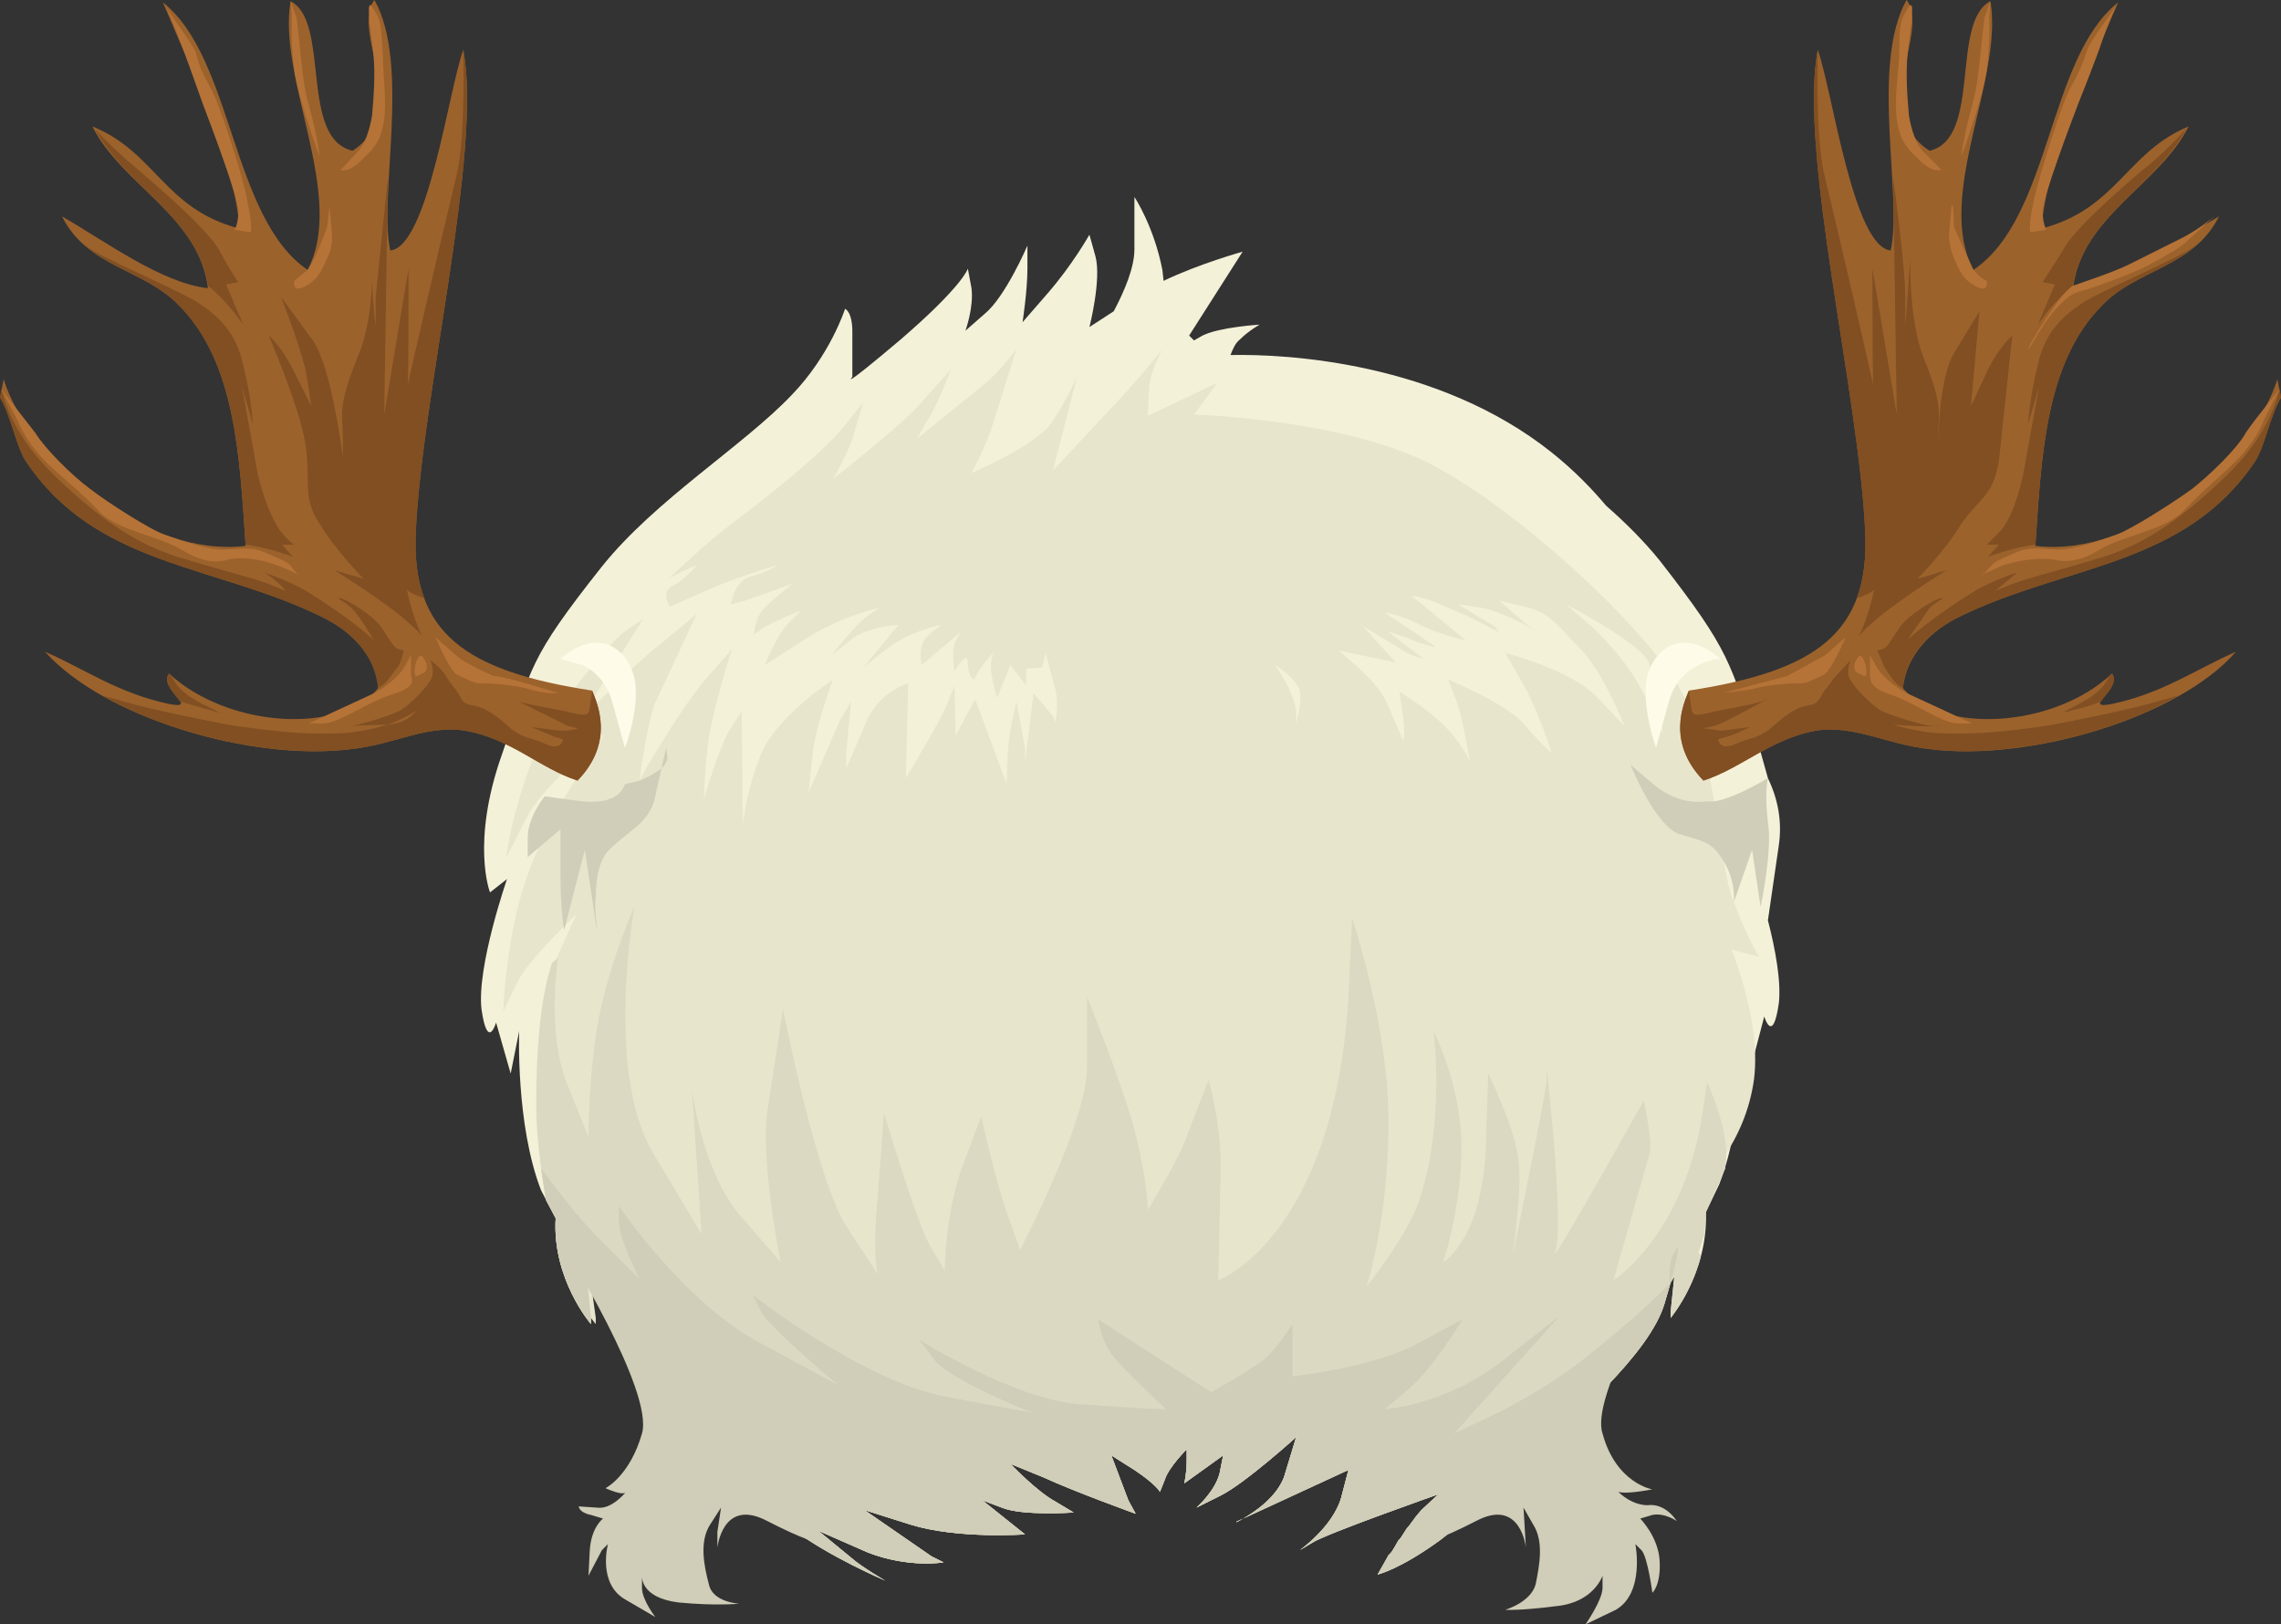<?xml version="1.0" encoding="UTF-8" standalone="no"?>
<!-- Generator: flash2svg, http://dissentgraphics.com/tools/flash2svg -->

<svg
   xmlns:dc="http://purl.org/dc/elements/1.1/"
   xmlns:cc="http://creativecommons.org/ns#"
   xmlns:rdf="http://www.w3.org/1999/02/22-rdf-syntax-ns#"
   xmlns:svg="http://www.w3.org/2000/svg"
   xmlns="http://www.w3.org/2000/svg"
   xmlns:sodipodi="http://sodipodi.sourceforge.net/DTD/sodipodi-0.dtd"
   xmlns:inkscape="http://www.inkscape.org/namespaces/inkscape"
   id="AvatarAssets"
   image-rendering="auto"
   version="1.1"
   x="0px"
   y="0px"
   width="93.8"
   height="66.8"
   viewBox="0 0 93.8 66.8"
   inkscape:version="0.48.4 r9939"
   sodipodi:docname="AvatarAssets_backHatMoose.svg">
  <rect x="0" y="0" width="93.8" height="66.8" fill="#333333" stroke="none"/>
  <sodipodi:namedview
     pagecolor="#ffffff"
     bordercolor="#666666"
     borderopacity="1"
     objecttolerance="10"
     gridtolerance="10"
     guidetolerance="10"
     inkscape:pageopacity="0"
     inkscape:pageshadow="2"
     inkscape:window-width="640"
     inkscape:window-height="480"
     id="namedview3477"
     showgrid="false"
     fit-margin-top="0"
     fit-margin-left="0"
     fit-margin-right="0"
     fit-margin-bottom="0"
     inkscape:zoom="1.9032258"
     inkscape:cx="78.899"
     inkscape:cy="-59.099"
     inkscape:window-x="0"
     inkscape:window-y="0"
     inkscape:window-maximized="0"
     inkscape:current-layer="AvatarAssets" />
  <defs
     id="defs3367" />
  <g
     id="backHatMoose1"
     overflow="visible"
     style="overflow:visible"
     transform="translate(46.899,63.899)">
    <g
       id="backHatMoose_0">
      <g
         id="element">
        <g
           id="drawingObject">
          <path
             id="path"
             d="m 3.701,-49.299 c 0.1,-0.25 0.2,-0.5 0.4,-0.65 0.35,-0.35 0.8,-0.6 0.8,-0.6 0,0 -1.65,0.1 -2.35,0.45 l -0.35,0.2 -0.2,-0.2 2.2,-3.45 c 0,0 -1.8,0.5 -3.25,1.2 l -0.05,-0.45 c -0.35,-1.8 -1.15,-3 -1.15,-3 l 0.45,0.85 -0.45,-0.85 0,2.15 c 0,0.75 -0.4,1.7 -0.85,2.55 l -1,0.65 c 0,0 0.5,-1.95 0.25,-2.9 l -0.25,-0.9 c 0,0 -0.7,1.25 -1.75,2.45 l -1,1.15 c 0,0 0.2,-1.3 0.2,-2.2 l 0,-0.95 c 0,0 -0.9,2.1 -1.75,2.8 l -0.8,0.7 c 0,0 0.35,-0.95 0.25,-1.75 l -0.15,-0.8 c 0,0 -0.2,0.7 -2.75,2.9 -2.6,2.2 -2,1.55 -2,1.55 l 0.05,0.05 -0.05,-0.05 0,-1.85 c 0,-0.85 -0.3,-0.95 -0.3,-0.95 l 0.15,0.15 -0.15,-0.15 c 0,0 -0.6,1.9 -2.2,3.55 -2,2.1 -5.6,4.3 -7.8,7.05 -3.05,3.85 -2.85,4.1 -4.1,7.7 -1.3,3.65 -0.5,5.7 -0.5,5.7 l 0.7,-0.55 -0.6,2 0.6,-2 c 0,0 -1.25,3.6 -1.05,5.35 0.25,1.75 0.6,0.55 0.6,0.55 l 0.6,2.1 0.35,-1.75 0.05,2.25 -0.05,-2.25 c 0,0 -0.15,3.85 0.9,6.55 l 0.6,1.15 c -0.15,2.5 1.45,4.35 1.45,4.35 l 0,-0.25 -0.15,-1.45 2.05,3.6 c 0.7,1.15 4.85,5.35 6.35,6.5 1.5,1.15 3.85,2.15 3.85,2.15 0,0 -0.95,-0.55 -1.35,-0.9 l -1.4,-1.15 2.05,0.9 c 1.7,0.65 3.1,0.4 3.1,0.4 l -0.5,-0.25 -2.75,-1.9 1.9,0.6 c 1.95,0.6 4.7,0.4 4.7,0.4 l -1.75,-1.4 0.8,0.3 c 0.85,0.35 2.95,0.2 2.95,0.2 l -0.75,-0.45 c -0.75,-0.4 -1.85,-1.55 -1.85,-1.55 l 0.65,0.65 -0.65,-0.65 1.35,0.55 c 1.3,0.6 3.8,1.5 3.8,1.5 l -0.3,-0.55 -0.7,-1.85 0.95,0.6 c 0.9,0.6 1.05,0.9 1.05,0.9 l 0.2,-0.5 c 0.15,-0.5 0.9,-1.25 0.9,-1.25 l 0,0.5 c 0,0.5 -0.1,0.9 -0.1,0.9 l 1.6,-1.15 -0.15,0.75 c -0.2,0.75 -0.95,1.4 -0.95,1.4 l 1,-0.5 c 1,-0.5 3.1,-2.4 3.1,-2.4 l -0.5,1.65 c -0.25,0.65 -0.9,1.3 -1.95,1.85 l 0,-0.025 4.6,-2.125 -0.3,1.15 c -0.35,1.2 -1.7,2.15 -1.7,2.15 l 0.5,-0.3 c 0.5,-0.35 5.2,-2 5.2,-2 l -0.7,0.65 c -0.65,0.7 -1.8,2.65 -1.8,2.65 l 0.65,-1.05 -0.65,1.05 0.65,-0.25 -0.65,0.25 c 0,0 0.9,-0.2 2.55,-1.4 0.7,-0.5 2,-1.9 2.4,-2.25 l 0.05,0 0.85,-0.8 c 2.2,-1.9 5.35,-4.65 5.95,-6.7 l 0.25,-0.85 0.15,-0.25 -0.15,1.45 0,0.25 c 0,0 1.55,-1.85 1.45,-4.35 l 0.55,-1.15 c 0.75,-1.9 0.9,-4.4 0.95,-5.65 l 0.1,-0.4 0.25,1.25 0.55,-2.1 0.2,0.4 -0.2,-0.4 c 0,0 0.35,1.2 0.6,-0.55 0.1,-0.9 -0.15,-2.25 -0.45,-3.4 l 0.45,-3.1 q 0.2,-1.4 -0.45,-2.75 l -0.35,-1.25 c -1.3,-3.6 -1.1,-3.85 -4.1,-7.7 -0.65,-0.8 -1.4,-1.55 -2.2,-2.25 -0.55,-0.65 -1.25,-1.4 -2.25,-2.2 -4.65,-3.7 -10.85,-4.05 -13.2,-4 z"
             inkscape:connector-curvature="0"
             style="fill:#f4f1d9" />
        </g>
        <g
           id="drawingObject1">
          <path
             id="path1"
             d="m 2.201,-46.849 0.95,-1.3 -2.85,1.35 0.05,-1.05 c 0,-0.7 0.55,-1.7 0.55,-1.7 l -0.25,0.6 0.25,-0.6 c 0,0 -0.35,0.5 -1.65,1.95 l -2.85,3.05 1,-3.9 c 0,0 -0.35,0.85 -1,1.85 -0.6,1 -3.35,2.15 -3.35,2.15 0,0 0.35,-0.6 0.8,-1.75 l 1.05,-3.35 c 0,0 -0.5,0.7 -1.2,1.35 l -2.9,2.35 0.4,-0.7 c 0.45,-0.65 1,-2.15 1,-2.15 l -1.35,1.5 c -0.75,0.85 -3.5,3 -3.5,3 l 1.45,-1.2 -1.45,1.2 c 0,0 0.55,-0.9 0.8,-1.65 l 0.45,-1.5 -0.65,0.8 c -0.6,0.85 -2.45,2.45 -4.65,4.1 -2.2,1.65 -5.95,5.4 -7.45,8 -1.5,2.6 -1.95,5.85 -1.95,5.85 l 0.95,-1.85 c 0.65,-1.15 3.1,-3.25 3.1,-3.25 l -1.15,1.8 c -1.15,1.85 -2.1,3.7 -2.55,5.95 -0.45,2.25 -0.45,3.65 -0.45,3.65 l 0.6,-1.25 c 0.45,-0.9 2.4,-2.75 2.4,-2.75 l -0.9,2 c -0.5,1.5 -0.7,3.65 -0.7,5.85 0,1.25 0.25,2.7 0.45,3.9 l 0.4,0.75 c -0.1,2.5 1.55,4.35 1.55,4.35 l 0,-0.25 -0.2,-1.45 2.2,3.6 c 0.65,1.05 4.1,4.35 6,5.95 0.7,-0.75 1.6,-1.4 2.75,-1.8 q 3.4,-1.25 8.45,-1.75 4.15,-0.45 8.65,-0.3 c 3.5,0.1 5.65,0.95 9.05,0.8 l 1.25,-1.4 0,0.1 1.85,-0.05 0.1,-0.2 c 1.05,-2.6 0.35,-5.4 0.35,-5.4 l 0.2,1.75 -0.2,-1.75 0.8,2.4 c 0,0 2.65,-2.2 3.1,-4.2 l 0.2,-0.85 0.2,-0.2 c 0.55,-0.5 2.3,-2.1 2.8,-4.6 0.55,-2.5 -0.85,-5.8 -0.85,-5.8 l 0.65,1.95 -0.65,-1.95 1.15,0.3 c 0,0 -0.45,-0.65 -1.05,-2.25 -0.65,-1.55 -0.7,-6.05 -2.15,-8.65 -1.4,-2.6 -7.1,-7.9 -10.8,-9.6 -3.7,-1.65 -9.25,-1.8 -9.25,-1.8 z"
             inkscape:connector-curvature="0"
             style="fill:#e8e5cd" />
        </g>
        <g
           id="drawingObject2">
          <path
             id="path2"
             d="m 3.051,-18.399 -0.25,-1.1 -1,2.6 c -0.5,1.15 -1.5,2.75 -1.5,2.75 0,0 0,-1.1 -0.5,-3.1 -0.5,-2 -2,-5.65 -2,-5.65 l 0.8,2.1 -0.8,-2.1 0,2.9 c 0,2.25 -2.75,7.5 -2.75,7.5 l -0.5,-1.4 c -0.5,-1.35 -1.1,-4.1 -1.1,-4.1 l 0.35,1.55 -0.35,-1.55 -0.75,2 c -0.75,2 -0.75,4.35 -0.75,4.35 l -0.65,-1.1 c -0.6,-1.15 -1.85,-5.4 -1.85,-5.4 l 0.7,2.25 -0.7,-2.25 -0.25,3.4 c -0.25,2.6 0,3.25 0,3.25 l -1.25,-1.9 c -1.25,-1.85 -2.65,-9 -2.65,-9 l 0.85,3.8 -0.85,-3.8 -0.6,3.9 c -0.4,2.1 0.5,6.5 0.5,6.5 l -1.65,-1.9 c -1.6,-1.85 -2,-5.25 -2,-5.25 l 0.4,1.95 -0.4,-1.95 0.4,6 -2,-3.35 c -2,-3.4 -0.75,-10.15 -0.75,-10.15 l -0.35,3.8 0.35,-3.8 -0.5,1.3 0.5,-1.3 c 0,0 -0.9,2 -1.4,4.25 -0.5,2.25 -0.5,5.25 -0.5,5.25 l -0.85,-2.1 c -0.9,-2.15 -0.4,-5.25 -0.4,-5.25 l -0.15,1.8 0.15,-1.8 -0.25,0.2 c -0.5,1.5 -0.65,3.65 -0.65,5.85 0,1.25 0.2,2.7 0.4,3.9 l 0.4,0.75 c -0.15,2.5 1.45,4.35 1.45,4.35 l 0,-0.25 -0.15,-1.45 2.05,3.6 c 0.7,1.15 4.85,5.35 6.35,6.5 1.5,1.15 3.85,2.15 3.85,2.15 0,0 -0.95,-0.55 -1.35,-0.9 l -1.4,-1.15 2.05,0.9 c 1.7,0.65 3.1,0.4 3.1,0.4 l -0.5,-0.25 -2.75,-1.9 1.9,0.6 c 1.95,0.6 4.7,0.4 4.7,0.4 l -1.75,-1.4 0.8,0.3 c 0.85,0.35 2.95,0.2 2.95,0.2 l -0.75,-0.45 c -0.75,-0.4 -1.85,-1.55 -1.85,-1.55 l 0.65,0.65 -0.65,-0.65 1.35,0.55 c 1.3,0.6 3.8,1.5 3.8,1.5 l -0.3,-0.55 -0.7,-1.85 0.95,0.6 c 0.9,0.6 1.05,0.9 1.05,0.9 l 0.2,-0.5 c 0.15,-0.5 0.9,-1.25 0.9,-1.25 l 0,0.5 c 0,0.5 -0.1,0.9 -0.1,0.9 l 1.6,-1.15 -0.15,0.75 c -0.2,0.75 -0.95,1.4 -0.95,1.4 l 1,-0.5 c 1,-0.5 3.1,-2.4 3.1,-2.4 l -0.5,1.65 c -0.25,0.65 -0.9,1.3 -1.95,1.85 l 0,-0.025 4.6,-2.125 -0.3,1.15 c -0.35,1.2 -1.7,2.15 -1.7,2.15 l 0.5,-0.3 c 0.5,-0.35 5.2,-2 5.2,-2 l -0.7,0.65 -0.25,0.3 -0.05,0.1 -0.2,0.25 -0.1,0.1 -0.25,0.4 -0.1,0.1 -0.25,0.45 -0.15,0.15 -0.45,0.8 0.65,-0.25 -0.65,0.25 c 0,0 0.9,-0.2 2.55,-1.4 0.7,-0.5 2,-1.9 2.4,-2.25 l 0.05,0 0.85,-0.8 c 2.2,-1.9 5.35,-4.65 5.95,-6.7 l 0.25,-0.85 0.15,-0.25 -0.15,1.45 0,0.25 c 0,0 0.85,-1 1.25,-2.55 l -0.1,-0.15 0.25,-0.75 0.05,-0.9 0.8,-1.8 0,-0.15 c 0.25,-1.25 -0.75,-3.4 -0.75,-3.4 l 0.45,1.25 -0.45,-1.25 -0.25,1.65 c -0.85,4.75 -3.6,6.5 -3.6,6.5 l 1.5,-1.45 -1.5,1.45 1.5,-5.25 c 0.1,-0.5 -0.25,-2.15 -0.25,-2.15 l 0.15,0.9 -0.15,-0.9 c 0,0 -3.85,6.9 -3.65,6.25 0.4,-1.1 -0.35,-7.6 -0.35,-7.6 l 0,0.5 c 0,0.5 -1.4,7.25 -1.4,7.25 0,0 0.4,-2.65 0.25,-3.9 -0.1,-1.25 -1.25,-3.6 -1.25,-3.6 l 0.6,1.35 -0.6,-1.35 -0.1,3 c -0.15,3.85 -1.75,4.75 -1.75,4.75 l 0.8,-0.95 -0.8,0.95 c 0,0 0.75,-2.25 0.75,-4.75 0,-2.5 -1.15,-4.75 -1.15,-4.75 l 0.6,1.45 -0.6,-1.45 0.1,2.3 -0.1,-2.3 c 0,0 0.5,3.75 -0.6,7 -0.5,1.45 -2.15,3.5 -2.15,3.5 0,0 0.9,-2.75 0.9,-6.75 0,-4 -1.5,-8.4 -1.5,-8.4 l 0.75,2.7 -0.75,-2.7 -0.15,3.25 c -0.6,9.9 -5.35,11.65 -5.35,11.65 l 2.45,-2.1 -2.45,2.1 0.1,-4.75 c 0,-1.75 -0.5,-3.5 -0.5,-3.5"
             inkscape:connector-curvature="0"
             style="fill:#dcd9c3" />
        </g>
        <g
           id="group1">
          <g
             id="drawingObject3">
            <path
               id="path3"
               d="m -24.449,-14.549 0.4,0.75 c -0.15,2.5 1.45,4.35 1.45,4.35 l 0,-0.25 -0.15,-1.45 2.05,3.6 c 0.7,1.15 4.85,5.35 6.35,6.5 1.5,1.15 3.85,2.15 3.85,2.15 0,0 -0.95,-0.55 -1.35,-0.9 l -1.4,-1.15 2.05,0.9 c 1.7,0.65 3.1,0.4 3.1,0.4 l -0.5,-0.25 -2.75,-1.9 1.9,0.6 c 1.95,0.6 4.7,0.4 4.7,0.4 l -1.75,-1.4 0.8,0.3 c 0.85,0.35 2.95,0.2 2.95,0.2 l -0.75,-0.45 c -0.75,-0.4 -1.85,-1.55 -1.85,-1.55 l 0.65,0.65 -0.65,-0.65 1.35,0.55 c 1.3,0.6 3.8,1.5 3.8,1.5 l -0.3,-0.55 -0.7,-1.85 0.95,0.6 c 0.9,0.6 1.05,0.9 1.05,0.9 l 0.2,-0.5 c 0.15,-0.5 0.9,-1.25 0.9,-1.25 l 0,0.5 c 0,0.5 -0.1,0.9 -0.1,0.9 l 1.6,-1.15 -0.15,0.75 c -0.2,0.75 -0.95,1.4 -0.95,1.4 l 1,-0.5 c 1,-0.5 3.1,-2.4 3.1,-2.4 l -0.5,1.65 c -0.25,0.65 -0.9,1.3 -1.95,1.85 l 0,-0.025 4.6,-2.125 -0.3,1.15 c -0.35,1.2 -1.7,2.15 -1.7,2.15 l 0.5,-0.3 c 0.5,-0.35 5.2,-2 5.2,-2 l -0.7,0.65 -0.25,0.3 -0.05,0.1 -0.2,0.25 -0.1,0.1 -0.25,0.4 -0.1,0.1 -0.25,0.45 -0.15,0.15 -0.45,0.8 0.65,-0.25 -0.65,0.25 c 0,0 0.9,-0.2 2.55,-1.4 0.7,-0.5 2,-1.9 2.4,-2.25 l 0.05,0 0.85,-0.8 c 2.2,-1.9 5.35,-4.65 5.95,-6.7 l 0.2,-0.7 0,-0.1 c -0.2,0.2 -1.15,1.2 -3.35,2.95 q -1.55,1.25 -3.7,2.35 l -1.8,0.85 4.35,-4.85 -2.35,1.85 c -2.35,1.85 -4.85,2 -4.85,2 l 1.55,-0.3 -1.55,0.3 1,-0.85 c 1,-0.85 2.2,-2.85 2.2,-2.85 l -1.85,1 c -1.85,1 -5.15,1.35 -5.15,1.35 l 1.9,-0.3 -1.9,0.3 0,-2.15 c 0,0 -0.5,0.8 -1,1.3 -0.5,0.5 -2.35,1.5 -2.35,1.5 l 1,-0.55 -1,0.55 -4.65,-3 0.1,0.5 -0.1,-0.5 c 0,0 0.15,0.85 0.5,1.35 0.3,0.5 2.3,2.35 2.3,2.35 0,0 -0.8,0 -3.5,-0.2 -2.65,-0.15 -6.65,-2.65 -6.65,-2.65 l 2.35,1.25 -2.35,-1.25 0.65,0.85 c 0.7,0.85 4,2.15 4,2.15 l -3.5,-0.65 c -3.5,-0.65 -8,-4.2 -8,-4.2 l 2.7,1.85 -2.7,-1.85 0.35,0.7 c 0.35,0.65 3.15,3 3.15,3 l -3.15,-1.7 c -3.15,-1.65 -5.85,-5.65 -5.85,-5.65 l 1.75,2.2 -1.75,-2.2 0,0.65 c 0,0.7 0.85,2.35 0.85,2.35 l -1.65,-1.65 c -0.8,-0.8 -1.7,-1.95 -2.4,-2.9 l 0.2,1.3 z"
               inkscape:connector-curvature="0"
               style="fill:#d0cdb8" />
          </g>
          <g
             id="drawingObject4">
            <path
               id="path4"
               d="m 21.801,-11.149 c 0,0 0.6,-2.15 0.1,-1.15 q -0.15,0.25 -0.15,1.2 l 0.05,-0.05 z"
               inkscape:connector-curvature="0"
               style="fill:#d0cdb8" />
          </g>
        </g>
        <g
           id="drawingObject5">
          <path
             id="path5"
             d="m -16.249,-39.199 -0.6,0.15 0.15,-0.5 -0.15,0.5 c 0,0 0.15,-1 0.85,-1.15 0.75,-0.2 1.05,-0.45 1.05,-0.45 0,0 -1.75,0.5 -3.05,1.1 l -1.35,0.6 c 0,0 -0.4,-0.6 0.1,-0.85 0.5,-0.25 1,-0.85 1,-0.85 0,0 -0.7,0.25 -1.5,0.75 l -1.1,0.7 0,-0.5 q -0.4,0.2 -1.45,1.4 -1.15,1.3 -1.65,2.25 c -0.7,1.4 -1.05,2.65 -1.05,2.65 l 1.6,-2 -1.6,2 c 0,0 2.95,-3.9 3.75,-4.5 l 0.8,-0.55 -2.7,4.3 c 0.25,-0.25 2,-2.15 3.45,-3.3 l 1.45,-1.2 -1.75,3.75 c -0.35,1.1 -0.65,3.35 -0.6,3.1 0.1,-0.25 1.65,-2.9 2.7,-4.15 l 1.1,-1.25 -0.4,1.25 0.4,-1.25 c 0,0 -0.7,2.15 -0.95,3.65 -0.2,1.5 -0.2,2.5 -0.2,2.5 0,0 0.65,-2.25 1.1,-2.9 l 0.45,-0.7 0.05,4.7 c 0,0 0.1,-1.35 0.75,-2.95 0.65,-1.55 2.95,-3.05 2.95,-3.05 l -0.4,1.2 0.4,-1.2 c 0,0 -0.8,2.15 -0.85,3.25 l -0.15,1.4 1.25,-2.9 0.5,-0.85 -0.2,2.1 0,0.65 0.8,-1.85 c 0.5,-1.3 1.75,-1.65 1.75,-1.65 l -0.1,3.9 c 0,0 1.4,-2.3 1.7,-3.05 l 0.3,-0.75 0.05,2.05 0.8,-1.5 1.3,3.5 c 0,0 0,-1.4 0.15,-2.25 l 0.25,-1.15 0.35,1.9 0,0.6 0.35,-2.85 0.8,0.95 0.1,0.25 c 0,0 0.15,-0.7 0,-1.35 l -0.4,-1.5 -0.15,0.6 -0.65,0.05 0,0.7 -0.65,-0.85 -0.55,1.35 c 0,0 -0.3,-1 -0.25,-1.45 l 0.1,-0.4 c 0,0 -0.4,0.4 -0.6,0.75 l -0.2,0.35 c 0,0 -0.25,-0.1 -0.25,-0.7 0,-0.55 -0.55,0.35 -0.55,0.35 l 0.3,-0.4 -0.3,0.4 c 0,0 -0.15,-0.9 0.05,-1.25 l 0.2,-0.35 -1.6,1.35 c 0,0 -0.2,-0.85 0.3,-1.25 l 0.5,-0.4 c 0,0 -1.3,0.25 -2.25,1 l -0.95,0.75 1.45,-1.75 c 0,0 -1.3,0.05 -2,0.65 l -0.75,0.6 0.55,-0.65 -0.55,0.65 c 0,0 0.95,-1.25 1.45,-1.6 l 0.5,-0.35 c 0,0 -1.45,0.3 -2.9,1.2 l -1.8,1.15 0.3,-0.7 -0.3,0.7 c 0,0 0.5,-1.25 1,-1.75 l 0.5,-0.5 c 0,0 -1.25,0.5 -1.6,0.75 l -0.35,0.25 c 0,0 0.05,-0.65 0.35,-1 0.3,-0.35 1.25,-1.1 1.25,-1.1 l -1.95,0.7 z"
             inkscape:connector-curvature="0"
             style="fill:#f4f1d9" />
        </g>
        <g
           id="drawingObject6">
          <path
             id="path6"
             d="m 6.051,-36.199 -0.5,-0.35 0.45,0.75 q 0.4,0.85 0.4,1.15 l 0,0.5 c 0,0 0.25,-0.8 0.15,-1.3 -0.05,-0.5 -1,-1.1 -1,-1.1"
             inkscape:connector-curvature="0"
             style="fill:#f4f1d9" />
        </g>
        <g
           id="drawingObject7">
          <path
             id="path7"
             d="m 10.451,-38.599 -0.4,-0.1 2.1,1.4 c 0,0 -0.35,0 -1.15,-0.35 l -0.85,-0.3 1.5,1.15 c 0,0 -0.65,-0.15 -1.1,-0.5 l -1.4,-0.85 1.35,1.5 -2.35,-0.5 0.8,0.7 q 0.9,0.8 1.2,1.5 l 0.65,1.5 c 0,0 0.1,-0.25 0,-0.95 l -0.15,-1.05 0.7,0.5 -0.7,-0.5 c 0,0 1.25,0.75 2,1.55 0.75,0.85 0.9,1.35 0.9,1.35 0,0 -0.25,-1.6 -0.55,-2.5 l -0.35,-0.9 1.25,0.55 -1.25,-0.55 c 0,0 2.25,0.9 3.1,1.8 0.8,0.95 1.15,1.2 1.15,1.2 0,0 -0.5,-1.6 -1.1,-2.7 l -0.8,-1.4 1.5,0.5 -1.5,-0.5 c 0,0 2.75,0.7 3.8,1.85 l 1.1,1.15 c 0,0 -0.85,-2.15 -1.75,-3.1 -0.9,-0.9 -1.25,-1.55 -2.35,-1.8 l -1.05,-0.25 1.15,1 0.35,0.25 c 0,0 -1.2,-0.75 -2.2,-0.95 l -1,-0.15 1.5,0.9 0.2,0.25 c 0,0 -1.2,-0.65 -2.2,-1.05 -1,-0.45 -1.4,-0.45 -1.4,-0.45 l 0.35,0.05 -0.35,-0.05 2.25,1.85 c 0,0 -1.1,-0.25 -1.9,-0.65 -0.85,-0.45 -1.45,-0.5 -1.45,-0.5"
             inkscape:connector-curvature="0"
             style="fill:#f4f1d9" />
        </g>
        <g
           id="drawingObject8">
          <path
             id="path8"
             d="m 19.101,-38.149 -1.6,-0.9 1.15,1 q 1.2,1.2 1.75,2.15 c 0.85,1.5 1.1,2.2 1.1,2.2 0,0 -0.35,-2.2 -0.6,-2.95 -0.25,-0.75 -3.4,-2.4 -3.4,-2.4"
             inkscape:connector-curvature="0"
             style="fill:#f4f1d9" />
        </g>
        <g
           id="drawingObject9">
          <path
             id="path9"
             d="m -15.449,-1.399 c 1.75,0.9 2.1,0.9 2.1,0.9 l -5.4,-8.2 -5,-4 1.8,3.2 -1.8,-3.2 c 0,0 3.75,6 3.25,7.75 -0.5,1.75 -1.5,2.25 -1.5,2.25 0,0 0.75,0.35 0.85,0.15 -0.4,0.45 -0.8,0.7 -1.2,0.65 l -0.75,-0.05 0.05,0.15 -0.05,-0.15 c 0,0 0,0.25 0.5,0.35 l 0.5,0.15 c 0,0 -0.5,0.35 -0.55,1.35 l -0.05,1 0.55,-1.05 0.25,-0.25 -0.05,0.9 0.05,-0.9 c 0,0 -0.45,1.65 0.75,2.3 l 1.2,0.7 c 0,0 -0.55,-0.7 -0.55,-1.2 l 0,-0.5 0.15,0.5 -0.15,-0.5 c 0,0 -0.1,0.9 1.5,1.1 1.55,0.15 2.5,0.05 2.5,0.05 0,0 -1.1,-0.05 -1.25,-0.8 -0.2,-0.75 -0.4,-1.75 0.05,-2.45 l 0.45,-0.7 -0.15,1 0,0.65 0.3,-0.9 -0.3,0.9 c 0,0 0.2,-2 1.95,-1.15 z"
             inkscape:connector-curvature="0"
             style="fill:#d0cdb8" />
        </g>
        <g
           id="drawingObject10">
          <path
             id="path10"
             d="m 13.901,-1.399 c 1.75,-0.85 1.95,1.15 1.95,1.15 l -0.1,-1.65 0.4,0.7 c 0.45,0.7 0.25,1.7 0.1,2.45 -0.2,0.75 -1.25,1.05 -1.25,1.05 l 0.45,0 -0.45,0 c 0,0 0.55,0.05 2.1,-0.15 1.55,-0.15 1.9,-1.25 1.9,-1.25 l 0,0.5 c 0,0.5 -0.7,1.5 -0.7,1.5 l 1.25,-0.6 c 1.2,-0.7 0.8,-2.7 0.8,-2.7 l 0.25,0.25 c 0.25,0.25 0.45,1.75 0.45,1.75 0,0 0.35,-0.3 0.3,-1.3 -0.05,-1 -0.8,-1.75 -0.8,-1.75 l 0.4,0.5 -0.4,-0.5 0.5,-0.15 c 0.5,-0.1 1,0.25 1,0.25 0,0 -0.45,-0.75 -1.2,-0.65 -0.45,0 -0.9,-0.25 -1.2,-0.55 q 0.3,0.1 1.4,-0.1 c 0,0 -1.5,-0.25 -2.05,-2.3 -0.25,-0.75 0.35,-2.3 1.05,-3.8 -1.6,1.9 -3.6,3.45 -5.85,4.6 l -2.4,3.65 0.4,-0.1 -0.4,0.1 c 0,0 0.35,0 2.1,-0.9 z"
             inkscape:connector-curvature="0"
             style="fill:#d0cdb8" />
        </g>
        <g
           id="group2">
          <g
             id="drawingObject11">
            <path
               id="path11"
               d="m 39.551,-51.349 c 1.45,-1.5 3.75,-1.55 4.8,-3.65 -1.75,1 -4.1,2.75 -6,2.95 0.35,-2.95 3.55,-4.25 4.75,-6.65 -2.55,1.05 -2.95,3.4 -6.05,4.2 0.2,-2.75 1.95,-6.45 3.15,-9.3 -2.9,2.3 -2.75,8.85 -5.95,11 -1.6,-3.05 1.25,-7.85 0.7,-11.05 -1.65,0.85 -0.35,5.65 -2.5,6.15 -2.5,-1.6 0.05,-5 -0.95,-6.2 -1.5,2.7 -0.15,8.1 -0.65,10.3 -1.55,-0.15 -2.4,-6.6 -3,-8.25 -0.8,4.15 1.7,14.2 1.95,19.8 0.2,4.2 -2.05,5.75 -7.25,6.55 -0.2,0.5 -0.95,2.1 0.6,3.7 1.55,-0.5 2.75,-1.7 4.6,-2.05 1.6,-0.25 2.9,0.55 4.65,0.75 4.15,0.55 10.3,-1.3 12.65,-4 -1.7,0.75 -3,1.7 -5.1,2.15 -1.3,0.25 0.45,-0.65 0,-1.25 -2.4,2.25 -7,2.5 -8.6,0.6 0.15,-1.4 1.2,-2.4 2.35,-2.95 4.4,-2.15 9.25,-2.05 12.15,-6.4 0.4,-0.65 0.6,-1.85 1.05,-2.6 l -0.15,-0.75 c -1.05,3.35 -5.85,7.35 -9.95,6.85 0.25,-3.65 0.4,-7.55 2.75,-9.9 z"
               inkscape:connector-curvature="0"
               style="fill:#9c622c" />
          </g>
          <g
             id="group3">
            <g
               id="drawingObject12">
              <path
                 id="path12"
                 d="m 30.851,-44.549 c -0.1,-1.1 -2.35,-10.6 -2.75,-12.25 -0.35,-1.6 -0.25,-5.05 -0.25,-5.05 l 0,1.95 0,-1.95 c -0.8,4.15 1.7,14.2 1.95,19.8 0.05,1.1 -0.05,2 -0.35,2.75 q 1.6,-0.45 1.7,-2.5 -0.25,-2.2 -0.3,-2.75 z"
                 inkscape:connector-curvature="0"
                 style="fill:#814f22" />
            </g>
            <g
               id="drawingObject13">
              <path
                 id="path13"
                 d="m 32.401,-33.099 c 3.15,0.4 7.4,-0.55 10.3,-2.2 l -0.9,0.25 c -0.95,0.3 -3.7,0.85 -4.55,1 -0.85,0.1 -2.5,0.4 -4.45,0.3 -0.7,-0.05 -1.35,-0.2 -1.85,-0.35 l 0.75,0.05 c 0.95,0.05 1.2,0 1.2,0 l -0.35,0 c -0.35,0 -1.75,-0.45 -2.05,-0.6 -0.3,-0.15 -1,-0.8 -1.25,-1.2 -0.3,-0.35 -0.05,-0.9 -0.05,-0.9 l -0.1,0.3 0.1,-0.3 -0.7,0.75 c -0.25,0.4 -0.35,0.4 -0.55,0.8 -0.25,0.4 -0.4,0.2 -0.95,0.45 -0.55,0.3 -0.6,0.4 -1.15,0.85 -0.55,0.4 -0.7,0.3 -1.4,0.6 -0.65,0.3 -0.7,-0.2 -0.7,-0.2 l 0.1,0.2 -0.1,-0.2 0.35,-0.1 c 0.4,-0.1 0.95,-0.4 0.95,-0.4 l -1.15,0.15 -0.75,-0.1 0.45,-0.1 c 0.4,-0.1 2.35,-1.2 2.35,-1.2 l -0.3,0.15 c -0.3,0.15 -1,0.25 -2,0.45 -0.95,0.25 -0.95,0.15 -1,-0.15 l -0.1,-0.7 c -0.2,0.5 -0.95,2.1 0.6,3.7 1.55,-0.5 2.75,-1.7 4.6,-2.05 1.6,-0.25 2.9,0.55 4.65,0.75 z"
                 inkscape:connector-curvature="0"
                 style="fill:#814f22" />
            </g>
          </g>
          <g
             id="group4">
            <g
               id="drawingObject14">
              <path
                 id="path14"
                 d="m 39.501,-35.049 c 0.15,-0.25 0.75,-0.75 0.45,-1.15 l -0.05,0.05 -0.3,0.45 c -0.5,0.6 -1.4,0.9 -1.65,1.1 q 1.004,-0.222 1.55,-0.45 z"
                 inkscape:connector-curvature="0"
                 style="fill:#814f22" />
            </g>
          </g>
          <g
             id="group5">
            <g
               id="drawingObject15">
              <path
                 id="path15"
                 d="m 32.901,-39.299 c -0.25,0.05 -1.2,0.6 -1.65,1.15 -0.4,0.6 -0.55,0.9 -0.75,0.95 l -0.2,0.05 0.3,0.7 c 0.1,0.1 0.3,0.6 0.75,0.85 q 0.2,-1.9 2.35,-2.95 c 4.4,-2.15 9.25,-2.05 12.15,-6.4 0.4,-0.65 0.6,-1.85 1.05,-2.6 l -0.05,-0.35 -0.15,0.5 c -0.2,0.55 -0.65,1.8 -2.35,3.35 -1.7,1.6 -3.15,2.55 -4.75,3.05 -1.6,0.5 -3.45,0.95 -3.95,1.2 l -0.5,0.2 0.9,-0.75 c -0.5,0.15 -1.1,0.4 -1.65,0.7 -1,0.6 -2.1,1.4 -2.5,1.75 l -0.35,0.3 0.9,-1.3 c 0.45,-0.4 0.7,-0.4 0.45,-0.4 z"
                 inkscape:connector-curvature="0"
                 style="fill:#814f22" />
            </g>
          </g>
          <g
             id="drawingObject16">
            <path
               id="path16"
               d="m 39.551,-51.349 c 1.1,-1.15 2.75,-1.45 3.9,-2.5 l -0.45,0.3 c -1.3,0.7 -3.55,1.65 -4.25,2.1 -0.75,0.5 -1.55,1.15 -1.85,2.55 -0.35,1.4 -0.4,2.45 -0.4,2.45 l 0.45,-1.55 -0.65,3.6 q -0.35,1.6 -0.9,2.3 l -0.6,0.6 0.5,0 -0.45,0.5 0.65,-0.2 -0.65,0.2 c 0,0 1.05,-0.4 1.95,-0.5 0.25,-3.65 0.4,-7.5 2.75,-9.85 z"
               inkscape:connector-curvature="0"
               style="fill:#814f22" />
          </g>
          <g
             id="drawingObject17">
            <path
               id="path17"
               d="m 37.601,-52.199 -0.7,1.65 0.45,-0.6 q 0.55,-0.65 1,-1 c 0.4,-2.8 3.4,-4.1 4.65,-6.45 -0.45,0.5 -1.15,1.2 -1.8,1.7 -1,0.85 -2.9,2.5 -3.3,3.35 l -0.8,1.25 0.5,0.1 z"
               inkscape:connector-curvature="0"
               style="fill:#814f22" />
          </g>
          <g
             id="drawingObject18">
            <path
               id="path18"
               d="m 34.951,-63.849 -0.25,0.7 -0.2,1.85 c -0.1,0.9 -0.15,1.2 -0.4,2.1 -0.25,0.95 -0.35,1.75 -0.35,1.75 0,0 0.9,-2.4 1.05,-3.6 0.15,-1.15 0.1,-1.95 0.1,-2.2 l 0.05,-0.6 z"
               inkscape:connector-curvature="0"
               style="fill:#b67337" />
          </g>
          <g
             id="drawingObject19">
            <path
               id="path19"
               d="m 31.651,-63.699 -0.25,0.4 -0.1,0.25 c -0.1,0.35 -0.1,0.9 -0.1,1.5 -0.05,0.75 -0.2,1.75 -0.1,2.55 0.1,0.75 0.35,1.15 0.8,1.55 0.4,0.45 0.7,0.55 0.9,0.55 l 0.15,0 -0.75,-0.75 c -0.3,-0.3 -0.5,-0.9 -0.6,-1.5 -0.05,-0.6 -0.15,-1.65 -0.05,-2.6 l 0.15,-1.25 c 0,-0.4 0.1,-0.65 -0.05,-0.7 z"
               inkscape:connector-curvature="0"
               style="fill:#b67337" />
          </g>
          <g
             id="drawingObject20">
            <path
               id="path20"
               d="m 33.451,-54.549 c 0,0 0,-1.15 -0.1,-0.85 l -0.1,1.1 c 0,0.65 0.2,1 0.35,1.35 0.15,0.3 0.3,0.6 0.8,0.85 0.5,0.25 0.4,-0.25 0.4,-0.25 0,0 -0.2,-0.05 -0.55,-0.45 l -0.8,-1.75 z"
               inkscape:connector-curvature="0"
               style="fill:#b67337" />
          </g>
          <g
             id="drawingObject21">
            <path
               id="path21"
               d="m 39.701,-63.049 0.45,-0.65 c -0.3,0.45 -1.15,1.55 -1.25,1.95 -0.2,0.6 -0.3,0.8 -0.65,1.45 -0.35,0.6 -1.2,3.35 -1.5,4.55 q -0.25,1.25 -0.15,1.4 l 0.65,-0.1 c 0,0 -0.15,-0.25 -0.15,-0.75 -0.05,-0.45 1.2,-3.75 1.45,-4.4 0.05,-0.15 0.35,-0.85 0.85,-2.2 0.35,-1.05 0.6,-1.65 0.75,-1.9"
               inkscape:connector-curvature="0"
               style="fill:#b67337" />
          </g>
          <g
             id="drawingObject22">
            <path
               id="path22"
               d="m 40.701,-53.049 c -0.7,0.35 -1.8,0.7 -2.35,0.9 -0.5,0.25 -1.8,2.4 -1.85,2.6 0,0.15 0.55,-1 1.1,-1.6 0.55,-0.6 0.75,-0.7 1.15,-0.8 0.4,-0.1 2.2,-0.75 2.8,-1.1 q 1.3,-0.7 1.5,-0.95 l 1.1,-1 c 0,0 -0.7,0.6 -1.45,0.95 l -2,1 z"
               inkscape:connector-curvature="0"
               style="fill:#b67337" />
          </g>
          <g
             id="drawingObject23">
            <path
               id="path23"
               d="m 36.051,-41.199 c -0.45,0.2 -0.85,0.35 -1,0.5 -0.2,0.2 -0.35,0.4 -0.4,0.45 l -0.025,-0.025 0.825,-0.375 c 0.8,-0.25 1.5,-0.3 2.05,-0.25 q 0.9,0.25 1.95,-0.4 c 1,-0.6 2.75,-0.8 3.5,-1.65 0.75,-0.8 1.7,-1.55 2.25,-2.15 0.55,-0.6 0.9,-1.2 1,-1.55 l 0.65,-1.25 c 0,0 -1,1.2 -1.4,1.8 -0.35,0.65 -1.5,1.75 -2.2,2.3 -0.75,0.55 -2.55,1.7 -3.15,1.9 -0.6,0.2 -1.75,0.65 -2.5,0.6 -0.75,-0.05 -1.05,-0.1 -1.55,0.1 z"
               inkscape:connector-curvature="0"
               style="fill:#b67337" />
          </g>
          <g
             id="drawingObject24">
            <path
               id="path24"
               d="m 26.601,-36.099 -2.65,0.7 1.15,-0.15 c 0.7,-0.2 1.65,-0.25 1.95,-0.25 0.3,0.05 0.7,-0.2 1.05,-0.35 0.3,-0.15 0.9,-1.55 0.9,-1.55 l -0.85,0.75 -1.55,0.85 z"
               inkscape:connector-curvature="0"
               style="fill:#b67337" />
          </g>
          <g
             id="drawingObject25">
            <path
               id="path25"
               d="m 33.551,-34.149 0.65,0 -2.7,-1.25 c -0.65,-0.35 -1.15,-0.85 -1.3,-1.2 l -0.2,-0.35 0,0.85 0.05,0.25 q 0.15,0.3 0.75,0.5 c 0.95,0.3 2.1,1.15 2.75,1.2 z"
               inkscape:connector-curvature="0"
               style="fill:#b67337" />
          </g>
          <g
             id="drawingObject26">
            <path
               id="path26"
               d="m 29.701,-36.849 c -0.15,-0.25 -0.35,0.2 -0.35,0.35 0,0.2 0.05,0.25 0.4,0.4 q 0.1,0.05 0.1,-0.2 0,-0.3 -0.15,-0.55 z"
               inkscape:connector-curvature="0"
               style="fill:#b67337" />
          </g>
          <g
             id="drawingObject27">
            <path
               id="path27"
               d="m 30.101,-52.849 0,1.15 q 0,5.25 0.15,6.6 l 0.25,1.1 -0.25,-1.1 c 0,0 0.6,1.4 0.1,4.5 -0.5,3.15 -1.35,3.25 -0.35,2.4 0.95,-0.9 3.15,-2.25 3.15,-2.25 l -1.2,0.35 0.65,-0.7 -0.65,0.7 c 0,0 1.1,-1.1 1.8,-2.25 0.75,-1.1 1.3,-1.1 1.55,-2.6 l 0.55,-5.15 c 0,0 -0.5,0.4 -1,1.4 l -0.7,1.5 0.35,-3.9 -1,1.65 c -0.65,0.95 -0.7,3.55 -0.7,3.95 l 0,-0.025 0,-0.425 c 0,-0.9 0.25,-1.15 -0.6,-3.25 -0.35,-0.9 -0.55,-2.25 -0.55,-4 -0.1,1.35 -0.2,2.75 -0.2,2.75 l 0,-1.25 c 0,-1.25 -0.5,-4.9 -0.5,-4.9 l 0.25,2 -0.25,-2 0.15,9.75 -1,-6 z"
               inkscape:connector-curvature="0"
               style="fill:#814f22" />
          </g>
          <g
             id="drawingObject28">
            <path
               id="path28"
               d="m 23.851,-36.799 c -1.5,-1.3 -2.65,-0.5 -3,0.65 -0.3,1.2 0.35,3 0.35,3 l 0.5,-1.8 q 0.3,-1.15 1.25,-1.6 0.5,-0.25 0.9,-0.25 z"
               inkscape:connector-curvature="0"
               style="fill:#fefce9" />
          </g>
          <g
             id="drawingObject29">
            <path
               id="path29"
               d="m 21.151,-31.599 -1,-0.85 0.65,1.3 -0.65,-1.3 c 0,0 1,2.5 2,2.85 1,0.3 1.35,0.3 1.85,1.15 0.5,0.85 0.4,1.65 0.4,1.65 l 0.75,-2.15 0.35,2.35 c 0,0 0.5,-2.35 0.3,-3.5 -0.15,-1.2 0,-1.8 0,-1.8 l -0.05,0.45 0.05,-0.45 c 0,0 -1.8,1.1 -2.5,0.95 q -1.15,0.15 -2.15,-0.65 z"
               inkscape:connector-curvature="0"
               style="fill:#d0cdb8" />
          </g>
        </g>
        <g
           id="group6">
          <g
             id="drawingObject30">
            <path
               id="path30"
               d="m -37.049,-54.499 c -3.1,-0.8 -3.45,-3.15 -6.05,-4.2 1.2,2.4 4.4,3.7 4.75,6.65 -1.9,-0.2 -4.25,-1.95 -6,-2.95 1.05,2.1 3.35,2.15 4.8,3.65 2.35,2.35 2.5,6.25 2.75,9.9 -4.1,0.5 -8.9,-3.5 -9.95,-6.85 l -0.15,0.75 c 0.45,0.75 0.65,1.95 1.05,2.6 2.9,4.35 7.75,4.25 12.15,6.4 1.15,0.55 2.25,1.55 2.35,2.95 -1.55,1.9 -6.15,1.65 -8.6,-0.6 -0.45,0.6 1.3,1.5 0,1.25 -2.1,-0.45 -3.4,-1.4 -5.1,-2.15 2.4,2.7 8.5,4.55 12.65,4 1.75,-0.2 3.05,-1 4.65,-0.75 1.9,0.35 3.05,1.55 4.6,2.05 1.55,-1.6 0.8,-3.2 0.6,-3.7 -5.2,-0.8 -7.45,-2.35 -7.25,-6.55 0.25,-5.6 2.75,-15.65 1.95,-19.8 -0.6,1.65 -1.45,8.1 -3,8.25 -0.5,-2.2 0.85,-7.6 -0.65,-10.3 -1,1.2 1.55,4.6 -0.9,6.2 -2.2,-0.5 -0.9,-5.3 -2.55,-6.15 -0.55,3.2 2.3,8 0.7,11.05 -3.15,-2.15 -3.05,-8.7 -5.95,-11 1.2,2.85 2.95,6.55 3.15,9.3 z"
               inkscape:connector-curvature="0"
               style="fill:#9c622c" />
          </g>
          <g
             id="group7">
            <g
               id="drawingObject31">
              <path
                 id="path31"
                 d="m -28.099,-56.799 c -0.4,1.65 -2.65,11.15 -2.75,12.25 q -0.05,0.55 -0.25,2.75 0.05,2.05 1.65,2.5 c -0.3,-0.75 -0.4,-1.65 -0.35,-2.75 0.25,-5.6 2.75,-15.65 1.95,-19.8 l 0,1.95 0,-1.95 c 0,0 0.1,3.45 -0.25,5.05 z"
                 inkscape:connector-curvature="0"
                 style="fill:#814f22" />
            </g>
            <g
               id="drawingObject32">
              <path
                 id="path32"
                 d="m -41.799,-35.049 -0.9,-0.25 c 2.9,1.65 7.15,2.6 10.3,2.2 1.75,-0.2 3.05,-1 4.65,-0.75 1.9,0.35 3.05,1.55 4.6,2.05 1.55,-1.6 0.8,-3.2 0.6,-3.7 l -0.1,0.7 c -0.05,0.3 -0.05,0.4 -1,0.15 -0.75,-0.15 -1.35,-0.25 -1.95,-0.4 l -0.025,-0.025 2.075,1.025 0.4,0.1 c 0,0 -0.15,0.1 -0.7,0.1 l -1.2,-0.15 0.95,0.4 0.35,0.1 c 0,0 -0.05,0.5 -0.7,0.2 -0.65,-0.3 -0.85,-0.2 -1.4,-0.6 -0.5,-0.45 -0.6,-0.55 -1.15,-0.85 -0.55,-0.25 -0.7,-0.05 -0.95,-0.45 -0.2,-0.4 -0.3,-0.4 -0.55,-0.8 -0.2,-0.4 -0.7,-0.75 -0.7,-0.75 l 0.3,0.25 -0.3,-0.25 c 0,0 0.25,0.55 -0.05,0.9 -0.25,0.4 -0.95,1.05 -1.25,1.2 -0.3,0.15 -1.7,0.6 -2,0.6 l 1.55,-0.05 c 0.8,-0.3 1.2,-0.6 1.2,-0.6 l -0.25,0.25 c -0.25,0.2 -0.5,0.3 -0.95,0.35 -0.5,0.15 -1.15,0.3 -1.85,0.35 -1.95,0.1 -3.55,-0.2 -4.45,-0.3 -0.85,-0.15 -3.6,-0.7 -4.55,-1 z"
                 inkscape:connector-curvature="0"
                 style="fill:#814f22" />
            </g>
          </g>
          <g
             id="group8">
            <g
               id="drawingObject33">
              <path
                 id="path36"
                 d="m -39.949,-36.199 c -0.3,0.4 0.3,0.9 0.45,1.15 l 1.75,0.5 -0.15,-0.05 c -0.3,-0.2 -1.2,-0.5 -1.7,-1.1 l -0.3,-0.45 -0.05,-0.05 z"
                 inkscape:connector-curvature="0"
                 style="fill:#814f22" />
            </g>
          </g>
          <g
             id="group9">
            <g
               id="drawingObject34">
              <path
                 id="path37"
                 d="m -45.849,-44.949 c 2.9,4.35 7.75,4.25 12.15,6.4 q 2.15,1.05 2.35,2.95 c 0.45,-0.25 0.65,-0.75 0.8,-0.85 0.15,-0.2 0.25,-0.7 0.25,-0.7 l -0.2,-0.05 c -0.2,-0.05 -0.35,-0.35 -0.75,-0.95 -0.45,-0.55 -1.4,-1.1 -1.65,-1.15 -0.25,0 0,0 0.45,0.4 0.4,0.4 0.9,1.3 0.9,1.3 l -0.35,-0.3 c -0.4,-0.35 -1.5,-1.15 -2.5,-1.75 -0.55,-0.3 -1.15,-0.55 -1.65,-0.7 0.5,0.25 0.9,0.75 0.9,0.75 l -0.5,-0.2 c -0.5,-0.25 -2.35,-0.7 -3.95,-1.2 -1.6,-0.5 -3.05,-1.45 -4.75,-3.05 -1.7,-1.55 -2.15,-2.8 -2.35,-3.35 l -0.15,-0.5 -0.05,0.35 c 0.45,0.75 0.65,1.95 1.05,2.6 z"
                 inkscape:connector-curvature="0"
                 style="fill:#814f22" />
            </g>
          </g>
          <g
             id="drawingObject35">
            <path
               id="path38"
               d="m -43.449,-53.849 c 1.2,1.05 2.8,1.35 3.9,2.5 2.35,2.35 2.5,6.2 2.75,9.85 0.9,0.1 1.95,0.5 1.95,0.5 l -0.45,-0.5 0.5,0 c 0,0 -0.25,-0.15 -0.6,-0.6 q -0.55,-0.85 -0.9,-2.3 l -0.65,-3.6 0.45,1.55 c 0,0 -0.05,-1.05 -0.4,-2.45 -0.3,-1.4 -1.1,-2.05 -1.85,-2.55 -0.7,-0.45 -2.95,-1.4 -4.25,-2.1 l -0.45,-0.3 z"
               inkscape:connector-curvature="0"
               style="fill:#814f22" />
          </g>
          <g
             id="drawingObject36">
            <path
               id="path39"
               d="m -42.999,-58.599 c 1.25,2.35 4.25,3.65 4.65,6.45 q 0.7,0.55 1.45,1.6 l -0.7,-1.65 0.5,-0.1 c 0,0 -0.3,-0.4 -0.75,-1.25 -0.45,-0.85 -2.35,-2.5 -3.35,-3.35 -0.6,-0.5 -1.35,-1.2 -1.8,-1.7 z"
               inkscape:connector-curvature="0"
               style="fill:#814f22" />
          </g>
          <g
             id="drawingObject37">
            <path
               id="path40"
               d="m -34.699,-63.149 -0.25,-0.7 0.05,0.6 c 0,0.25 -0.05,1.05 0.1,2.2 0.15,1.2 1.05,3.6 1.05,3.6 0,0 -0.1,-0.8 -0.35,-1.75 -0.25,-0.9 -0.3,-1.2 -0.4,-2.1 l -0.2,-1.85 z"
               inkscape:connector-curvature="0"
               style="fill:#b67337" />
          </g>
          <g
             id="drawingObject38">
            <path
               id="path41"
               d="m -31.399,-63.299 -0.25,-0.4 c -0.15,0.05 -0.05,0.3 -0.05,0.7 l 0.15,1.25 c 0.1,0.95 0,2 -0.05,2.6 -0.1,0.6 -0.3,1.2 -0.6,1.5 l -0.7,0.75 0.15,0 c 0.15,0 0.45,-0.1 0.85,-0.55 0.45,-0.4 0.7,-0.8 0.8,-1.55 0.1,-0.8 -0.05,-1.8 -0.05,-2.55 -0.05,-0.6 -0.05,-1.15 -0.15,-1.5 l -0.1,-0.25 z"
               inkscape:connector-curvature="0"
               style="fill:#b67337" />
          </g>
          <g
             id="drawingObject39">
            <path
               id="path42"
               d="m -33.349,-55.399 -0.1,0.85 q -0.5,1.35 -0.8,1.75 l -0.55,0.45 0,0.2 0,-0.2 c 0,0 -0.1,0.5 0.4,0.25 0.5,-0.25 0.65,-0.55 0.8,-0.85 0.15,-0.35 0.4,-0.7 0.35,-1.35 l -0.1,-1.1 z"
               inkscape:connector-curvature="0"
               style="fill:#b67337" />
          </g>
          <g
             id="drawingObject40">
            <path
               id="path43"
               d="m -37.249,-54.449 0.65,0.1 q 0.1,-0.15 -0.15,-1.4 c -0.25,-1.2 -1.15,-3.95 -1.5,-4.55 -0.35,-0.65 -0.45,-0.85 -0.6,-1.45 -0.15,-0.35 -0.75,-1.15 -1.3,-1.95 0.25,0.35 0.75,1.7 1.6,4.1 0.25,0.65 1.5,3.95 1.45,4.4 0,0.5 -0.15,0.75 -0.15,0.75 z"
               inkscape:connector-curvature="0"
               style="fill:#b67337" />
          </g>
          <g
             id="drawingObject41">
            <path
               id="path44"
               d="m -40.099,-41.899 c -0.6,-0.2 -2.4,-1.35 -3.1,-1.9 -0.75,-0.55 -1.85,-1.65 -2.25,-2.3 l -1.4,-1.8 0.65,1.25 c 0.15,0.35 0.45,0.95 1,1.55 0.55,0.6 1.55,1.35 2.3,2.15 0.7,0.85 2.45,1.05 3.45,1.65 q 1.15,0.7 1.95,0.4 c 0.85,-0.15 1.85,0.1 2.9,0.65 -0.1,-0.05 -0.25,-0.25 -0.4,-0.45 -0.2,-0.15 -0.6,-0.3 -1.05,-0.5 -0.5,-0.2 -0.8,-0.15 -1.55,-0.1 -0.75,0.05 -1.9,-0.4 -2.5,-0.6 z"
               inkscape:connector-curvature="0"
               style="fill:#b67337" />
          </g>
          <g
             id="drawingObject42">
            <path
               id="path45"
               d="m -23.949,-35.399 c 0,0 -2.2,-0.7 -2.65,-0.7 q -1.15,-0.5 -1.55,-0.85 l -0.85,-0.75 0.35,0.7 -0.35,-0.7 c 0,0 0.6,1.4 0.9,1.55 0.35,0.15 0.75,0.4 1.05,0.35 0.3,0 1.25,0.05 1.95,0.25 0.65,0.2 1.15,0.15 1.15,0.15 z"
               inkscape:connector-curvature="0"
               style="fill:#b67337" />
          </g>
          <g
             id="drawingObject43">
            <path
               id="path46"
               d="m -29.999,-36.099 0,-0.85 -0.2,0.35 c -0.15,0.35 -0.65,0.85 -1.3,1.2 l -2.7,1.25 0.65,0 c 0.65,-0.05 1.8,-0.9 2.8,-1.2 q 1,-0.3 0.75,-0.75 z"
               inkscape:connector-curvature="0"
               style="fill:#b67337" />
          </g>
          <g
             id="drawingObject44">
            <path
               id="path47"
               d="m -29.349,-36.499 c 0,-0.15 -0.2,-0.6 -0.35,-0.35 q -0.15,0.25 -0.15,0.55 0,0.25 0.1,0.2 c 0.35,-0.15 0.4,-0.2 0.4,-0.4 z"
               inkscape:connector-curvature="0"
               style="fill:#b67337" />
          </g>
          <g
             id="drawingObject45">
            <path
               id="path48"
               d="m -34.849,-50.299 -0.5,-1.4 c 0,0 1,2.5 1.1,3.5 l 0.15,1 -0.75,-1.5 c -0.5,-1 -1,-1.4 -1,-1.4 l 0.3,0.35 -0.3,-0.35 0.65,1.65 -0.65,-1.65 c 0,0 1.25,2.9 1.5,4.4 0.25,1.5 -0.15,2.25 0.6,3.35 0.7,1.15 1.8,2.25 1.8,2.25 l -1.2,-0.35 1.2,0.8 -1.2,-0.8 c 0,0 2.2,1.35 3.15,2.25 1,0.85 0.15,0.75 -0.35,-2.4 -0.5,-3.1 0.1,-4.5 0.1,-4.5 l -0.25,1.1 0.25,-1.1 q 0.15,-1.35 0.15,-6.6 l 0,-1.15 -1,6 0.15,-9.75 -0.5,4.9 0,1.25 c 0,0 -0.1,-0.75 -0.15,-1.85 -0.05,1.25 -0.25,2.3 -0.6,3.1 -0.85,2.1 -0.6,2.35 -0.6,3.25 l 0,0.85 c 0,0 -0.45,-3.6 -1.2,-4.75 l -1.35,-1.85"
               inkscape:connector-curvature="0"
               style="fill:#814f22" />
          </g>
          <g
             id="drawingObject46">
            <path
               id="path49"
               d="m -20.849,-36.149 c -0.35,-1.15 -1.5,-1.95 -3,-0.65 l 0.9,0.25 q 0.95,0.45 1.25,1.6 l 0.5,1.8 c 0,0 0.7,-1.8 0.35,-3 z"
               inkscape:connector-curvature="0"
               style="fill:#fefce9" />
          </g>
          <g
             id="drawingObject47">
            <path
               id="path50"
               d="m -19.499,-33.149 -0.2,0.85 c 0.15,-0.15 0.2,-0.25 0.25,-0.4 l -0.05,-0.45 z m -0.2,0.85 c -0.2,0.15 -0.5,0.35 -0.9,0.5 l -0.6,0.15 q -0.3,0.85 -1.8,0.7 l -1.5,-0.2 c 0,0 -0.7,0.85 -0.7,1.7 l 0,0.8 1.35,-1.15 0,2 c 0,1.35 0.15,2.15 0.15,2.15 l 0.85,-3.3 0.475,3.175 0.025,0.025 c -0.05,-0.4 -0.1,-0.8 -0.05,-1.25 0,-0.95 0.2,-1.6 0.55,-1.95 0.85,-0.85 1.5,-1 1.85,-2 l 0.3,-1.35 z"
               inkscape:connector-curvature="0"
               style="fill:#d0cdb8" />
          </g>
        </g>
      </g>
    </g>
  </g>
</svg>
